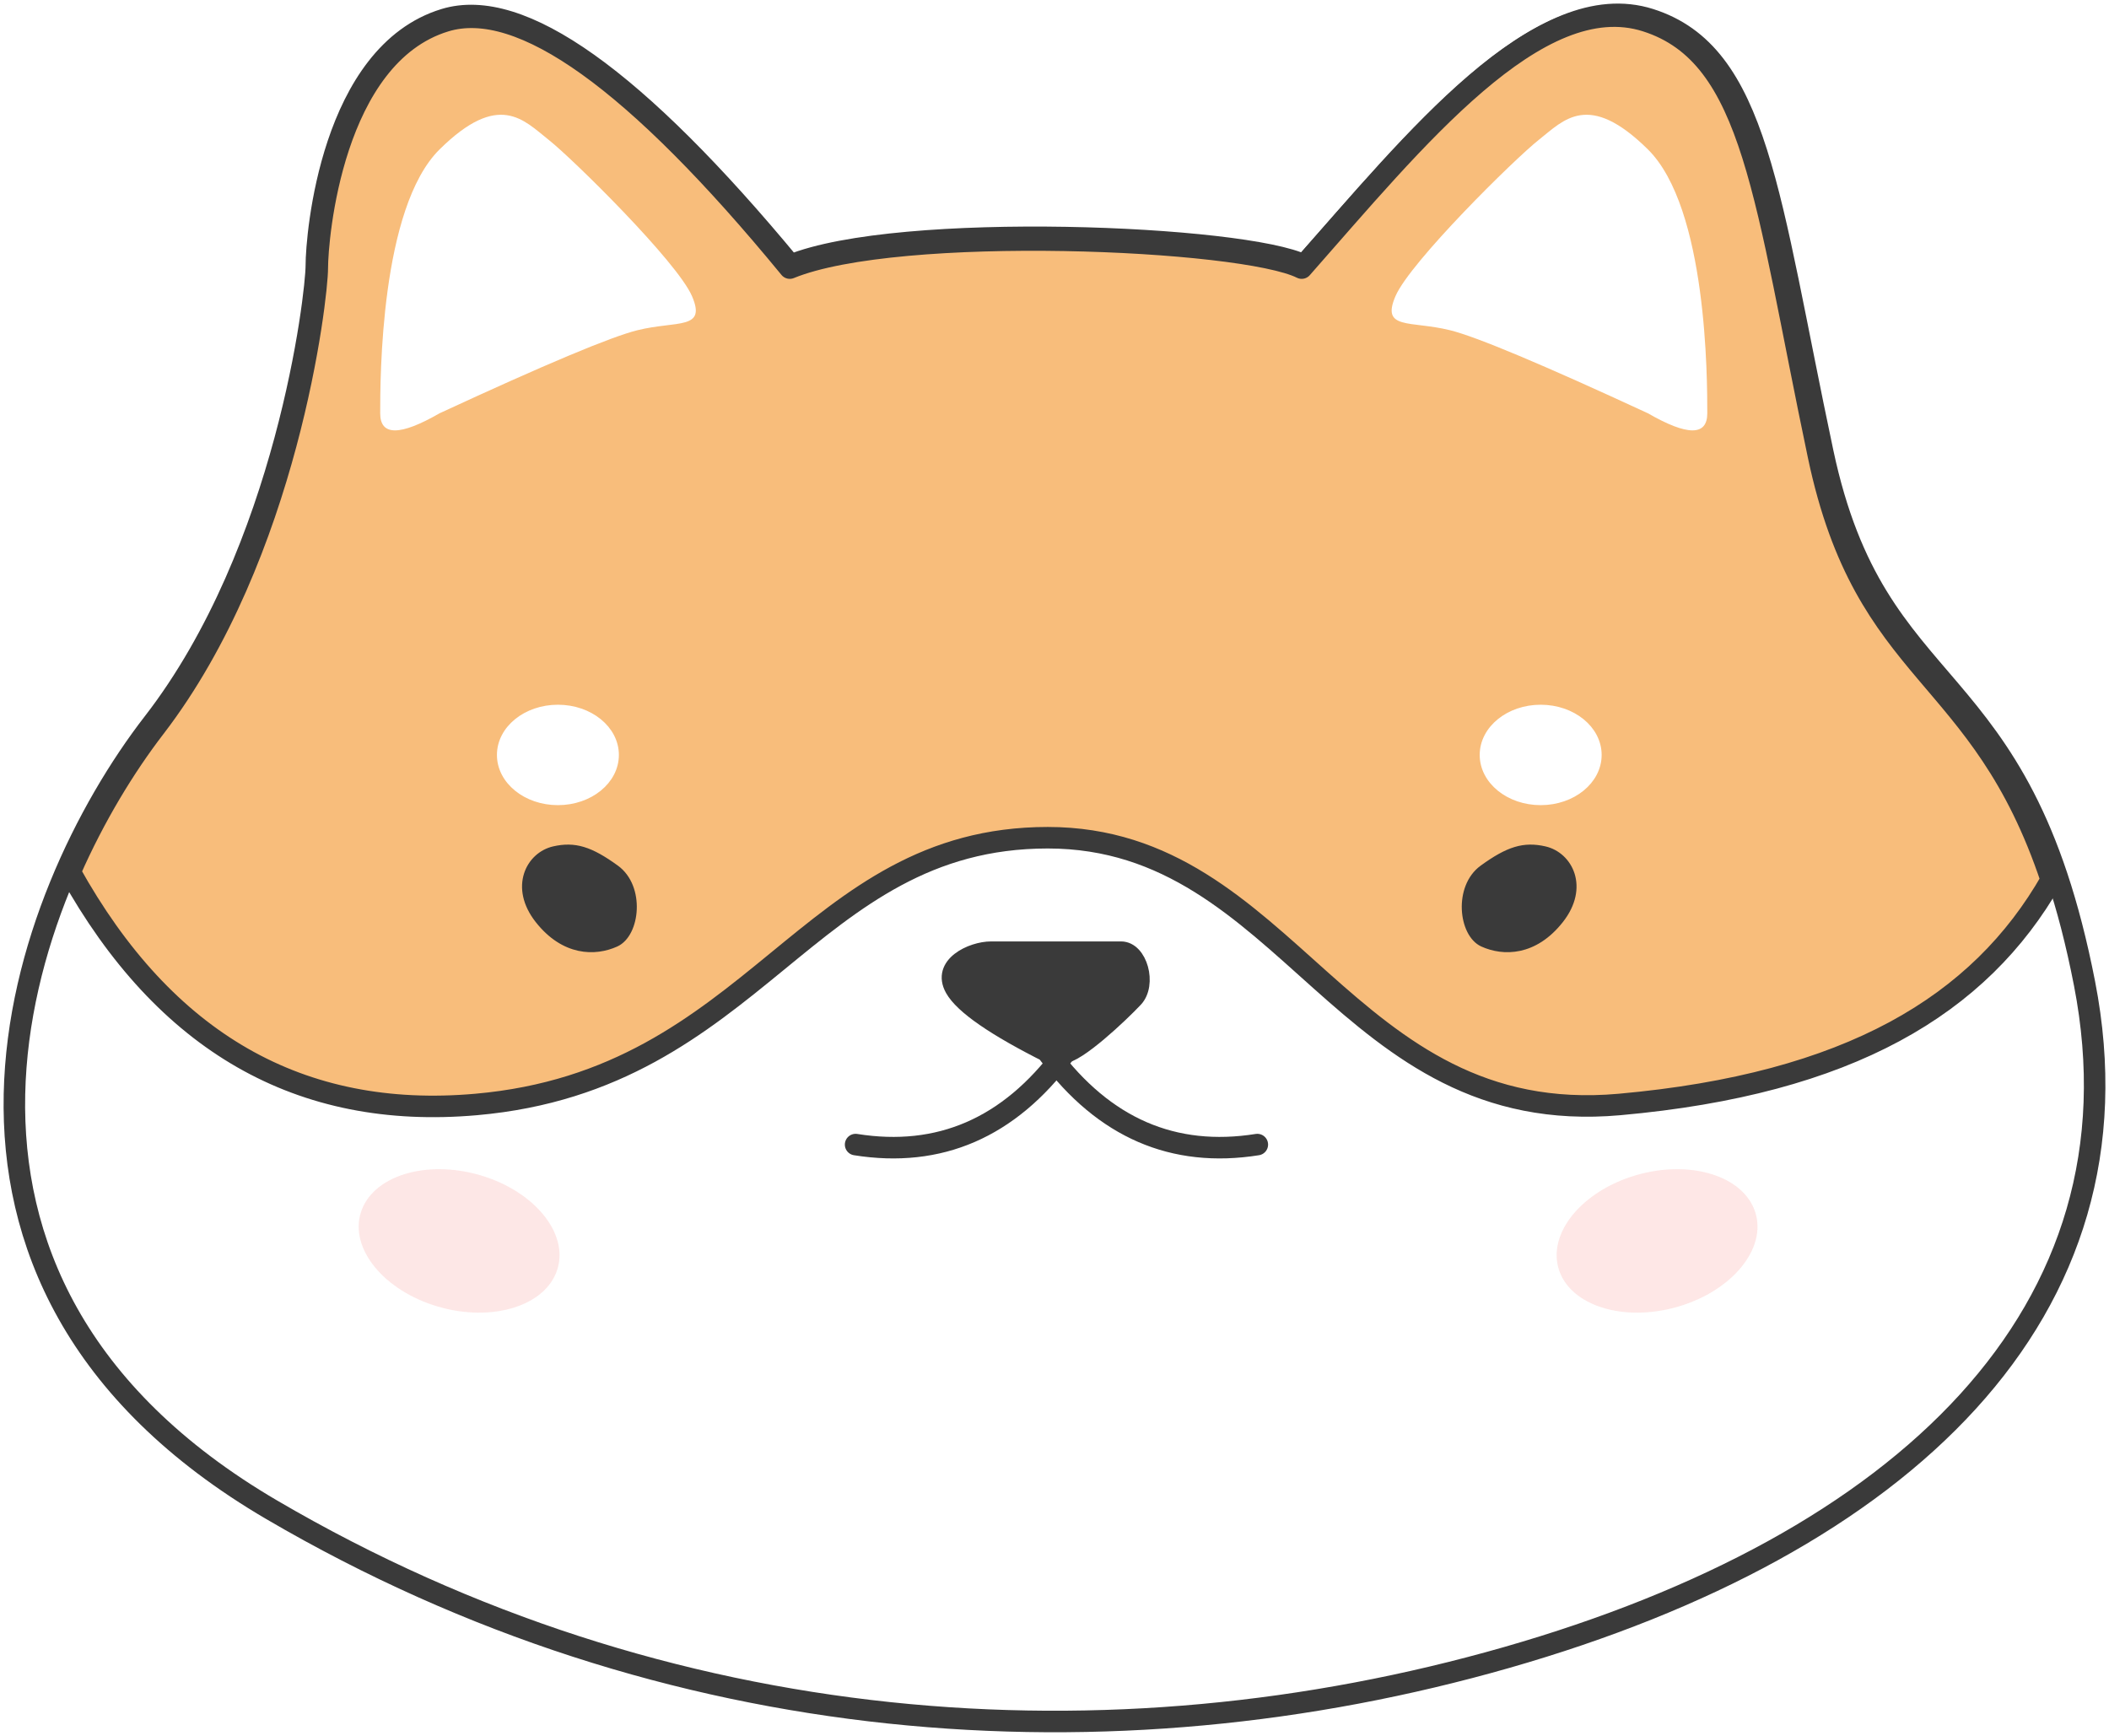 <?xml version="1.0" encoding="UTF-8"?>
<svg width="294px" height="242px" viewBox="0 0 294 242" version="1.1" xmlns="http://www.w3.org/2000/svg" xmlns:xlink="http://www.w3.org/1999/xlink">
    <title>shiba-1</title>
    <defs>
        <filter x="-32.1%" y="-45.0%" width="164.3%" height="190.0%" filterUnits="objectBoundingBox" id="filter-1">
            <feGaussianBlur stdDeviation="3" in="SourceGraphic"></feGaussianBlur>
        </filter>
        <filter x="-32.1%" y="-45.0%" width="164.3%" height="190.0%" filterUnits="objectBoundingBox" id="filter-2">
            <feGaussianBlur stdDeviation="3" in="SourceGraphic"></feGaussianBlur>
        </filter>
    </defs>
    <g id="404" stroke="none" stroke-width="1" fill="none" fill-rule="evenodd">
        <g id="Page-1" transform="translate(-365, -330)">
            <g id="shiba-1" transform="translate(367, 332)">
                <path d="M108.198,34.981 C86.624,8.919 70.559,-2.512 60.002,0.688 C44.166,5.489 42.1,30.866 42.1,34.981 C42.1,39.096 37.969,74.76 19.379,98.765 C0.79,122.769 -19.177,176.265 35.904,208.5 C90.985,240.735 152.951,244.85 208.033,229.076 C263.114,213.301 297.539,181.066 288.589,135.115 C279.638,89.163 259.671,96.707 252.097,61.043 C244.524,25.379 243.147,5.489 227.999,0.688 C212.852,-4.113 195.639,17.149 179.803,34.981 C171.541,30.866 123.345,28.808 108.198,34.981 Z" id="Path" stroke="#3A3A3A" stroke-width="3" fill="#FFFFFF" stroke-linecap="round" stroke-linejoin="round"></path>
                <g id="mouth" transform="translate(117, 130)" stroke="#3A3A3A" stroke-linecap="round" stroke-linejoin="round">
                    <path d="M27.205,15.248 C19.588,11.438 15.107,8.343 13.763,5.962 C11.746,2.391 16.451,0.248 19.14,0.248 C21.828,0.248 34.599,0.248 37.287,0.248 C39.976,0.248 41.32,5.248 39.303,7.391 C37.287,9.534 31.238,15.248 29.222,15.248 C27.877,15.248 27.205,15.248 27.205,15.248 Z" id="Path-3" stroke-width="2" fill="#3A3A3A"></path>
                    <path d="M29.274,15 C21.631,25.242 11.964,29.433 0.274,27.57" id="Path-5" stroke-width="3"></path>
                    <path d="M56.274,15 C48.631,25.242 38.964,29.433 27.274,27.57" id="Path-5" stroke-width="3" transform="translate(41.774, 21.5) scale(-1, 1) translate(-41.774, -21.5) "></path>
                </g>
                <path d="M179.458,35.376 C195.239,17.469 212.392,-3.882 227.487,0.939 C242.583,5.76 243.955,25.733 251.502,61.547 C258.085,92.784 274.063,91.013 283.958,120.666 C273.99,138.149 255.771,149.114 223.765,151.979 C185.289,155.422 177.731,114.789 144.064,114.789 C110.397,114.789 103.526,148.535 64.363,151.979 C39.84,154.135 20.974,143.33 7.766,119.563 C11.201,111.742 15.428,104.839 19.587,99.427 C38.113,75.322 42.23,39.508 42.23,35.376 C42.23,31.243 44.288,5.76 60.069,0.939 C70.59,-2.275 86.6,9.204 108.099,35.376 C123.194,29.177 171.224,31.243 179.458,35.376 Z" id="Combined-Shape" stroke="#3A3A3A" stroke-width="3" fill="#F8BD7B" stroke-linecap="round" stroke-linejoin="round"></path>
                <g id="eyes" transform="translate(67, 96)">
                    <path d="M8.231,20.483 C4.806,21.259 2.489,25.689 6.078,30.245 C9.667,34.801 13.973,34.801 16.844,33.499 C19.715,32.197 20.433,25.689 16.844,23.086 C13.256,20.483 11.102,19.832 8.231,20.483 Z" id="Path-4" stroke="#3A3A3A" fill="#3A3A3A" stroke-linecap="round" stroke-linejoin="round"></path>
                    <path d="M139.231,20.483 C135.806,21.259 133.489,25.689 137.078,30.245 C140.667,34.801 144.973,34.801 147.844,33.499 C150.715,32.197 151.433,25.689 147.844,23.086 C144.256,20.483 142.102,19.832 139.231,20.483 Z" id="Path-4-Copy" stroke="#3A3A3A" fill="#3A3A3A" stroke-linecap="round" stroke-linejoin="round" transform="translate(142.774, 27.248) scale(-1, 1) translate(-142.774, -27.248) "></path>
                    <ellipse id="Oval" stroke="#FFFFFF" fill="#FFFFFF" cx="8.774" cy="7.248" rx="8" ry="6.5"></ellipse>
                    <ellipse id="Oval-Copy" stroke="#FFFFFF" fill="#FFFFFF" cx="145.774" cy="7.248" rx="8" ry="6.5"></ellipse>
                </g>
                <g id="ears" transform="translate(51, 14)" fill="#FFFFFF">
                    <path d="M8.278,41.616 C2.759,44.795 0,44.795 0,41.616 C0,36.847 0,13.004 8.278,4.829 C16.555,-3.345 20.004,0.742 23.453,3.467 C26.902,6.192 41.388,20.498 43.458,25.266 C45.527,30.035 41.388,28.672 35.87,30.035 C32.191,30.943 22.994,34.803 8.278,41.616 Z" id="Path-6"></path>
                    <path d="M149.278,41.616 C143.759,44.795 141,44.795 141,41.616 C141,36.847 141,13.004 149.278,4.829 C157.555,-3.345 161.004,0.742 164.453,3.467 C167.902,6.192 182.388,20.498 184.458,25.266 C186.527,30.035 182.388,28.672 176.87,30.035 C173.191,30.943 163.994,34.803 149.278,41.616 Z" id="Path-6-Copy" transform="translate(163, 22) scale(-1, 1) translate(-163, -22) "></path>
                </g>
                <g id="blush" transform="translate(48, 161)">
                    <path d="M11.071,19.162 C18.63,21.372 26.069,19.061 27.687,14.001 C29.305,8.942 24.488,3.048 16.929,0.838 C9.37,-1.372 1.931,0.939 0.313,5.999 C-1.305,11.058 3.512,16.952 11.071,19.162 Z" id="Oval" fill="#FCDAD8" opacity="0.804" filter="url(#filter-1)"></path>
                    <path d="M183.929,19.162 C176.37,21.372 168.931,19.061 167.313,14.001 C165.695,8.942 170.512,3.048 178.071,0.838 C185.63,-1.372 193.069,0.939 194.687,5.999 C196.305,11.058 191.488,16.952 183.929,19.162 Z" id="Oval-Copy-2" fill="#FCD9D7" opacity="0.8" filter="url(#filter-2)"></path>
                </g>
            </g>
        </g>
    </g>
</svg>